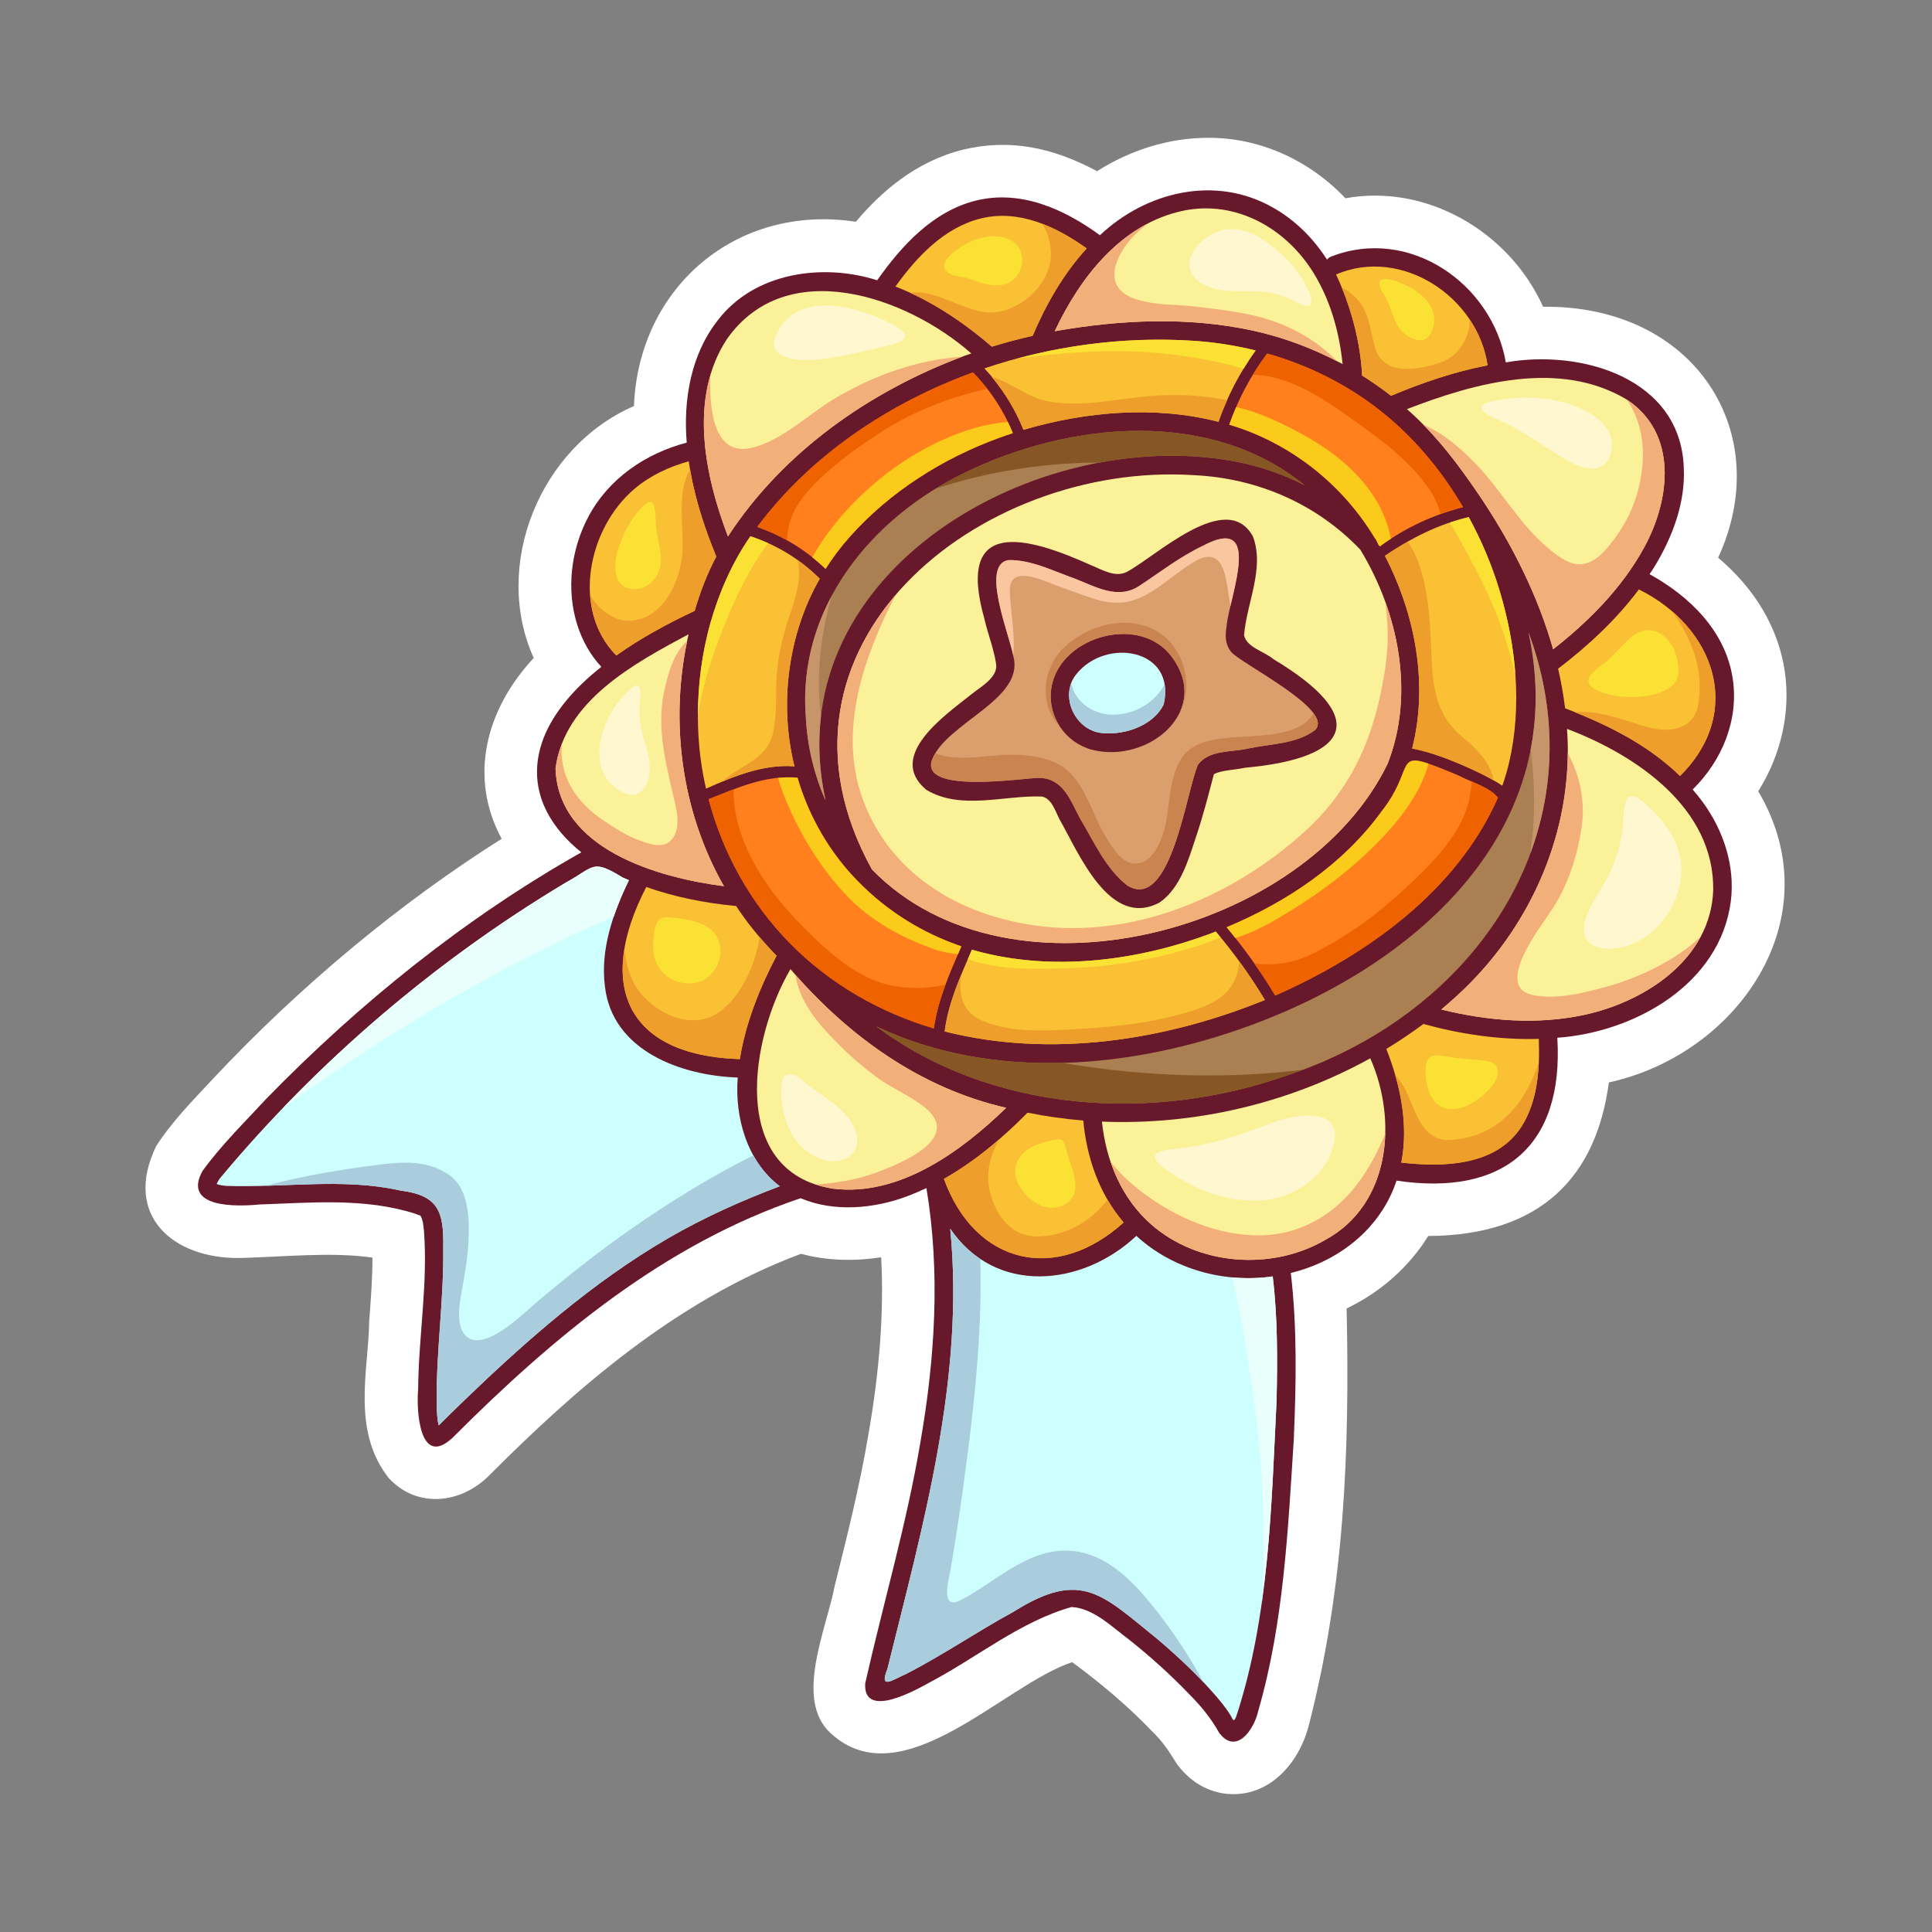 <svg id="Trophy" height="512" viewBox="0 0 1200 1200" width="512" xmlns="http://www.w3.org/2000/svg"><rect x="0" y="0" width="1200" height="1200" fill="#808080" stroke="none"/><g><path d="m1108.498 416.618c-4.009-26.627-18.392-50.825-41.331-70.227 35.775-77.504-14.323-156.934-108.715-155.859-20.974-46.526-72.145-76.53-122.787-67.395-22.188-23.41-53.023-37.772-85.458-37.534-23.759 0-47.831 7.375-68.804 20.726-27.916-14.972-54.497-20.216-83.174-13.396-29.585 7.349-51.166 26.406-66.652 44.803-74.31-11.336-134.942 40.888-137.818 114.466-58.614 25.529-88.15 98.981-62.266 156.491-30.166 32.403-40.406 74.348-19.901 112.289-62.629 39.552-124.78 90.836-179.67 149.473-11.797 12.678-24.945 25.891-34.942 41.463-20.886 43.197 10.713 70.172 52.383 69.445 26.188-.693 56.837-3.916 81.961-.229.039 12.771-.976 25.996-2.031 39.773-.294 29.732-11.232 67.402 12.152 97.139 17.218 18.768 44.584 16.479 62.639-1.867 51.712-51.775 114.866-108.135 193.457-137.42 15.691 4.283 33.271 4.793 49.765 2.123 1.781 33.283-.834 69.551-7.886 109.906-5.284 31.449-13.301 63.553-21.054 94.598-5.154 26.766-25.178 70.154-2.51 91.072 44.355 41.035 107.461-30.031 150.103-44.055 17.487 12.873 34.73 27.367 49.264 42.592 7.735 7.4 11.274 13.58 15.918 20.867 12.111 16.129 27.036 18.537 34.853 18.537 25.371 0 42.052-22.299 47.113-43.479 22.103-86.213 25.229-170.352 23.301-258.18 21.264-10.271 38.792-25.84 50.699-45.031 70.662-.404 104.481-37.473 112.194-95.389 80.145-17.496 139.237-102.182 92.772-180.87 14.24-22.7 20.278-49.242 16.425-74.832z" fill="#fff"/><g><path d="m1076.226 421.474c-4.417-29.34-26.634-51.044-51.664-64.842.963-1.469 1.979-2.901 2.896-4.401 11.25-18.378 19.527-40.055 18.356-61.921-2.009-55.578-63.851-73.529-110.52-65.218-8.509-48.925-59.873-84.734-108.522-65.727-1.106.434-1.932 1.102-2.548 1.885-8.482-13.214-19.655-24.54-33.96-32.552-35.609-20.043-78.32-9.667-107.076 17.402-22.201-16.229-49.229-28.417-77.092-21.495-26.433 6.566-46.057 27.85-61.249 49.478-33.948-10.821-76.356-4.902-99.089 24.938-16.701 21.314-21.41 49.441-19.227 75.896-25.569 6.748-48.436 22.253-61.076 46.006-10.886 20.458-13.951 45.553-6.726 67.743 3.074 9.436 7.999 18.271 14.761 25.509-4.302 3.458-8.496 7.045-12.451 10.899-12.786 12.464-24.148 28.146-26.871 46.198-3.641 24.148 9.136 43.883 26.918 58.131-72.232 40.802-137.548 93.52-195.436 152.792-13.6 14.768-28.229 28.988-39.972 45.26-12.426 22.953 21.228 22.07 35.367 20.674 32.163-1.088 65.447-4.27 96.621 5.658 1.059.346 2.278.975 3.402 1.176 1.794 2.912 1.866 6.355 2.239 9.303 2.577 32.775-3.332 65.723-3.586 98.498-1.201 13.363.818 49.248 21.27 30.354 62.412-62.484 131.455-120.318 216.285-148.887 20.578 8.738 45.75 6.719 67.361-1.658 3.658-1.418 7.252-2.975 10.78-4.652 8.768 52.494 5.311 106.057-3.814 158.279-8.473 50.41-22.997 99.658-34.205 149.369-1.414 22.914 32.365 3.662 40.271-.734 29.07-15.289 56.124-37.775 87.9-46.682 13.632.693 25.091 12.395 35.511 20.076 13.101 10.389 25.612 21.633 37.206 33.682 7.313 7.305 13.958 15.311 18.947 24.357 10.573 14.078 21.749-1.984 24.268-13.541 15.845-54.598 18.478-112.387 22.101-168.854 1.461-34.35 2.146-69.016-1.857-103.227 29.421-7.133 55.684-27.135 65.679-57.348 65.683 9.855 104.001-20.766 99.856-88.734 47.862-3.391 101.156-33.201 107.768-84.822 2.727-21.797-4.46-43.595-17.188-61.207-2.064-2.855-4.254-5.552-6.508-8.176 18.285-17.99 28.751-43.128 24.874-68.885z" fill="#68182b"/><path d="m844.926 341.406c-27.185-28.494-63.838-44.35-103.11-46.262-133.996-8.821-276.788 106.412-200.242 244.866 85.577 88.21 269.448 39.383 320.269-65.58 16.947-43.051 7.137-93.436-16.917-133.024zm-71.755 135.453c-6.13 1.439-14.108 1.345-19.201 3.994-3.43 13.163-6.865 26.363-11.219 39.281-4.617 13.984-9.636 31.471-22.422 40.366-31.057 16.743-50.206-30.546-62.292-51.724-2.506-4.766-4.824-12.981-10.989-14.041-23.297-.911-50.188 8.736-71.726-4.183-24.954-20.893 11.576-46.237 27.701-59.05 5.592-4.682 16.912-10.513 15.68-19.021-1.379-9.505-5.239-19.021-7.357-28.435-17.729-62.913 26.39-51.061 66.324-32.983 6.622 2.669 14.911 7.821 22.042 4.228 17.928-9.28 62.128-51.899 78.51-22.079 7.436 19.952-3.967 41.364-5.503 61.353 1.565 7.589 12.763 10.112 18.266 14.884 59.491 35.6 49.32 61.382-17.814 67.41z" fill="#fbf199"/><path d="m764.592 404.793c-3.641-4.663-3.692-9.896-2.772-15.486 1.39-17.765 23.645-70.743-14.785-50.251-14.078 6.701-26.348 16.24-39.286 24.792-13.382 8.844-26.962.675-40.144-4.457-13.278-4.652-26.705-11.668-41.045-11.533-18.155 2.527 1.149 48.026 2.895 59.979 6.937 26.514-41.207 40.874-50.467 63.83-8.291 22.172 58.706 11.228 66.592 11.471 15.111.459 19.332 14.304 25.529 25.682 8.567 14.264 15.685 30.686 29.051 41.167 27.227 16.714 36.761-59.439 43.947-75.04 6.962-9.47 21.172-7.574 31.509-10.108 13.663-2.878 29.479-2.691 41.067-11.281 13.053-12.434-46.467-41.558-52.091-48.765zm-86.364 60.89c-16.351-4.376-27.355-20.213-25.41-37.076 3.737-32.102 52.219-47.19 73.379-22.676 28.339 34.316-12.323 68.834-47.969 59.752z" fill="#db9f6e"/><path d="m668.435 418.862c18.334-23.195 62.461-16.018 54.323 18.737-6.314 12.869-23.499 18.838-36.993 17.79-17.584-.597-28.275-22.93-17.33-36.527z" fill="#ceffff"/><path d="m1010.421 248.176c31.895 21.082 27.044 62.032 10.928 91.622-13.66 25.082-34.26 45.927-56.662 63.478-9.318-32.887-25.052-64.19-43.783-92.492-13.663-20.399-28.432-40.5-47.035-56.666 42.344-16.389 94.866-30.942 136.552-5.942z" fill="#fbf199"/><path d="m544.297 637.504c72.421 34.408 159.678 26.313 233.119-.895 104.347-38.466 198.159-122.954 171.984-243.846 45.16 122.334-31.829 235.754-149.158 274.895-83.517 29.737-183.583 23.908-255.945-30.154z" fill="#aa8053"/><path d="m672.824 695.969c2.17 23.135 9.892 45.539 25.067 63.336-41.867 37.869-92.197 26.318-111.607-27.07 19.246-10.91 36.457-25.396 51.935-41.145 11.428 2.306 22.984 3.947 34.605 4.879z" fill="#fac135"/><path d="m440.135 496.377c17.949-7.061 35.587-15.172 55.214-13.316 7.009 24.056 20.063 46.7 37.703 64.5 17.793 18.239 39.842 32.008 64.066 40.223-7.157 16.47-14.607 33.193-17.079 51.011-33.532-9.951-64.559-27.646-89.364-52.885-24.453-24.879-41.75-56.016-50.54-89.533z" fill="#ff801d"/><path d="m482.338 593.617c-9.963 18.909-19.244 41.481-22.822 64.229-71.31-2.281-89.276-46.768-58.096-106.92 17.974 6.377 36.835 10.016 55.843 11.839.702 1.058 1.367 2.139 2.091 3.183 6.872 9.933 14.598 19.15 22.984 27.669z" fill="#fac135"/><path d="m512.78 497.241c-7.146-16.244-11.367-33.777-12.257-51.622-5.455-67.91 40.553-124.262 99.396-152.327 64.714-31.392 151.636-39.817 210.438 8.104-15.853-8.103-33.066-13.562-50.995-16.076-122.417-18.028-277.117 73.469-246.582 211.921z" fill="#aa8053"/><path d="m610.459 591.703c46.372 11.487 97.403 4.673 141.688-11.932 1.004-.375 2-.782 3-1.171 11.271 13.237 21.529 27.554 30.501 42.486-62.371 25.373-133.139 36.156-198.898 19.568 2.215-17.754 9.849-34.457 16.938-50.787 2.243.657 4.499 1.273 6.771 1.836z" fill="#fac135"/><path d="m761.863 575.908c37.238-15.471 72.4-39.05 96.209-71.862 23.962-30.472 3.146-41.024 47.826-22.396 7.631 4.061 19.696 7.44 24.473 13.822-25.682 58.216-81.709 97.855-138.309 122.886-8.889-14.885-19.067-29.16-30.199-42.45z" fill="#ff801d"/><path d="m909.386 475.683c-10.349-4.502-21.146-8.602-32.275-10.787 10.225-40.089 1.854-83.398-16.916-119.669 15.932-10.808 33.146-19.683 52.074-24.019 7.814 14.311 14.202 29.41 18.959 45.005 10.503 34.437 14.318 72.349 6.057 107.688-1.117 4.778-2.559 9.465-4.159 14.102-7.478-4.859-15.613-8.783-23.74-12.32z" fill="#fac135"/><path d="m857.959 338.697c-1.581 2.217-2.636-3.323-4.012-4.448-20.209-33.653-52.83-59.34-90.448-70.478 5.557-15.776 13.492-30.82 23.566-44.188 29.345 8.324 56.744 22.817 79.708 43.489 16.655 14.992 30.634 32.664 41.938 51.936-18.214 4.659-35.536 12.629-50.752 23.689z" fill="#ff801d"/><path d="m756.821 261.988c-39.077-10.094-82.265-6.482-121.143 4.979-5.61-14.124-13.867-27.049-24.242-38.171 41.506-14.027 86.057-19.928 129.51-17.14 13.179.846 26.217 2.883 38.944 6.026-9.755 13.544-17.611 28.518-23.069 44.306z" fill="#fac135"/><path d="m629.094 269.024c-2.855.931-5.691 1.9-8.49 2.919-34.989 12.752-67.703 33.393-92.611 61.27-5.732 6.417-10.785 13.146-15.232 20.147-12.04-11.704-26.591-20.555-42.439-26.07 33.379-44.72 81.963-76.973 134.002-95.971 10.637 10.827 19.135 23.624 24.77 37.705z" fill="#ff801d"/><path d="m509.16 359.474c-19.678 34.166-25.365 77.833-15.707 116.513-19.28-1.469-37.667 6.107-54.93 13.867-2.539-11.183-4.167-22.593-4.761-34.105-1.189-23.013 1.239-46.491 7.495-68.818 5.392-18.906 13.479-37.489 24.82-53.833 16.229 5.264 31.037 14.296 43.083 26.376z" fill="#fac135"/><path d="m923.964 226.907c-20.62 3.926-40.779 10.87-59.988 18.925-5.766-4.516-11.773-8.7-17.964-12.598-.994-21.353-7.317-44.03-16.179-62.765 40.813-17.404 87.943 13.972 94.131 56.438z" fill="#fac135"/><path d="m735.193 130.821c32.455-6.579 63.206 10.812 80.256 38.032 10.818 17.271 16.379 37.137 18.468 57.289-17.384-9.418-36.08-16.463-55.571-20.769-40.474-8.783-82.652-6.827-123.223.346 15.884-33.736 41.494-66.863 80.07-74.898z" fill="#fbf199"/><path d="m609.157 135.708c23.715-5.892 46.693 4.999 65.805 18.59-14.432 15.727-25.219 34.67-33.57 54.265-8.533 1.925-16.986 4.183-25.347 6.757-17.332-15.023-37.817-28.801-59.873-37.353 13.311-18.534 30.339-36.635 52.985-42.259z" fill="#fac135"/><path d="m451.504 210.606c37.022-52.644 111.678-26.397 151.789 8.923-1.291.456-2.593.875-3.879 1.347-58.571 21.616-112.894 59.511-147.267 112.305-14.472-37.866-24.515-86.265-.643-122.575z" fill="#fbf199"/><path d="m394.096 303.618c9.766-8.273 21.45-13.694 33.694-17.108 2.921 20.355 9.285 40.273 17.099 59.191-5.696 10.675-9.979 22.035-13.424 33.706-16.786 7.915-33.449 16.869-48.668 27.717-28.174-28.662-17.493-79.123 11.299-103.506z" fill="#fac135"/><path d="m345.05 477.214c5.59-41.823 48.677-65.15 82.639-83.236-12.08 52.639-4.83 109.469 21.954 156.448-41.322-5.356-103.008-23.006-104.593-73.212z" fill="#fbf199"/><path d="m415.256 768.951c-47.087 27.34-88.219 63.598-127.297 101.217-5.197 5.025-10.346 10.061-15.455 15.178-1.126-4.135-1.118-8.912-1.297-14.148-.268-32.258 4.554-64.385 4.095-96.641.375-21.91-2.905-32.053-26.444-35.063-35.828-8.059-72.458-1.598-108.655-2.924-1.88-.199-3.715-.443-5.642-1.164.434-.883 1.093-2.254 1.945-3.424 60.278-72.396 134.034-135.398 214.912-183.79 17.789-9.648 16.141-14.996 35.169-3.218 1.338.612 2.705 1.149 4.054 1.728-9.912 20.328-17.868 43.273-14.904 66.028 4.594 39.924 47.217 55.344 82.483 56.547-1.97 24.557 5.766 52.32 26.147 67.512-23.816 8.969-47.059 19.402-69.111 32.162z" fill="#ceffff"/><path d="m517.327 738.297c-65.422-10.361-51.141-94.098-26.352-136.352 35.209 41.047 80.214 73.877 133.973 86.143-27.942 27.041-66.304 55.314-107.621 50.209z" fill="#fbf199"/><path d="m792.903 869.768c-3.231 65.414-4.511 134.15-25.148 196.637-1.721 4.057-2.06 1.08-3.722-1.412-3.081-4.934-6.908-9.461-10.749-13.811-10.427-11.816-22.052-22.641-34.04-32.85-34.504-27.766-47.38-43.947-89.729-17.24-22.693 12.338-44.049 27.049-67.06 38.801-7.499 3.137-16.726 10.205-11.309-3.18 22.086-89.326 48.18-180.652 39.053-273.555 28.088 41.4 81.903 36.1 115.624 4.467 22.493 20.723 54.617 29.545 84.687 25.182 3.072 25.445 2.962 51.412 2.393 76.961z" fill="#ceffff"/><path d="m823.087 770.152c-33.213 19.352-78.987 15.934-108.044-9.639-18.642-16.406-28.072-39.613-30.613-63.861 57.806 2.324 116.02-11.309 166.671-39.332 17.137 38.744 12.363 90.944-28.014 112.832z" fill="#fbf199"/><path d="m945.133 699.574c-15.788 24.736-48.495 25.469-74.745 22.539 4.578-23.578-.522-48.299-9.326-70.607 7.92-4.805 15.631-9.936 23.02-15.502 22.636 6.26 47.364 10.018 71.708 9.266.66 18.511-.664 38.41-10.657 54.304z" fill="#fac135"/><path d="m1064.113 552.857c-1.491 42.811-42.199 69.358-80.235 77.518-29.284 6.281-59.72 3.764-88.658-3.346 6.472-5.453 12.772-11.104 18.667-17.193 40.512-41.488 63.754-98.928 59.409-157.119 42.899 16.258 91.535 49.073 90.817 100.14z" fill="#fbf199"/><path d="m1043.481 481.95c-19.91-19.399-45.189-31.962-71.37-42.016-1.015-8.269-2.456-16.477-4.338-24.599 18.637-14.247 36.08-30.415 50.152-49.221 47.117 23.22 65.736 76.196 25.556 115.836z" fill="#fac135"/><path d="m778.345 205.374c18.241 4.029 35.742 10.546 52.167 19.073-11.245-11.781-25.671-20.342-41.435-25.565-14.717-4.875-30.46-6.494-45.777-8.362-12.658-1.543-25.258-.682-37.596-4.617-22.46-7.164-12.707-27.715-1.327-39.569 1.141-1.115 2.321-2.213 3.528-3.294 1.547-1.388 3.148-2.73 4.766-4.044-26.318 13.812-44.989 40.052-57.549 66.725 40.571-7.175 82.749-9.131 123.223-.347z" fill="#f3af79"/><path d="m860.482 373.964c.52 4.729.996 9.465 1.264 14.221.938 16.694-1.974 33.676-5.878 49.833-7.349 30.413-21.461 56.412-44.53 77.59-43.145 39.612-102.539 65.901-161.677 60.021-49.311-4.902-95.399-30.154-113.429-78.245-11.833-31.558-6.285-64.738 5.385-95.386 4.266-11.2 9.283-22.334 15.133-33.004-38.335 44.504-51.606 105.123-15.176 171.016 85.577 88.21 269.448 39.383 320.269-65.58 12.567-31.922 10.397-67.871-1.361-100.466z" fill="#f3af79"/><path d="m916.008 287.467c-8.896-9.103-19.723-18.551-31.886-23.61 13.931 14.18 25.736 30.438 36.781 46.927 18.731 28.302 34.465 59.605 43.783 92.492 22.402-17.551 43.002-38.396 56.662-63.478 16.101-29.563 20.951-70.462-10.848-91.561 11.631 17.161 12.121 38.114 6.373 58.325-3.311 11.635-9.346 22.386-16.921 31.747-4.619 5.711-10.095 11.443-17.868 12.156-8.091.742-17.328-7.158-22.859-12.071-16.485-14.633-27.759-35.104-43.217-50.927z" fill="#f3af79"/><path d="m449.642 550.426c-26.067-45.72-33.575-100.758-22.829-152.194-8.68 7.245-12.255 21.621-14.351 31.578-4.93 23.396 1.661 46.698 6.896 69.387 1.783 7.733 3.296 18.979-4.342 24.193-4.934 3.366-12.754.441-17.697-1.335-8.28-2.976-15.871-7.977-23.121-12.874-13.874-9.375-24.045-22.583-25.342-39.655-.185-2.417-.148-4.851.018-7.292-1.808 4.718-3.119 9.7-3.825 14.98 1.586 50.206 63.272 67.856 104.593 73.212z" fill="#f3af79"/><path d="m494.092 605.471c2.402 17.051 14.272 30.539 26.264 42.686 7.228 7.32 15.019 14.014 23.215 20.219 9.656 7.311 21.059 11.736 30.546 19.238 24.495 19.361-14.933 35.111-29.459 40.543-12.201 4.563-24.947 6.625-37.856 7.607 3.261 1.068 6.746 1.936 10.526 2.533 41.317 5.105 79.679-23.168 107.621-50.209-52.202-11.91-96.118-43.234-130.857-82.617z" fill="#f3af79"/><path d="m597.62 221.573c-27.101 1.77-53.961 11.183-78.051 25.284-17.009 9.954-31.649 25.214-50.907 30.869-24.092 7.079-28.277-20.144-27.523-44.33-9.318 32.257-.603 69.405 11.009 99.784 34.019-52.252 87.589-89.883 145.472-111.607z" fill="#f3af79"/><path d="m1056.338 581.791c-15.761 14.936-38.875 25.456-55.927 30.321-14.979 4.277-33.491 9.23-48.912 5.777-18.075-4.045-4.354-27.151 1.005-35.889 4.854-7.917 10.724-15.221 15.255-23.332 7.692-13.767 12.559-30.018 14.699-45.54 2.177-15.806-1.212-31.713-8.721-45.434-.297 52.967-22.823 104.221-59.852 142.142-5.895 6.09-12.195 11.74-18.667 17.193 28.938 7.109 59.374 9.627 88.658 3.346 28.562-6.127 58.621-22.623 72.462-48.584z" fill="#f3af79"/><path d="m860.412 704.053c-10.974 27.059-28.214 51.23-57.667 60.211-25.272 7.705-54.75-.229-76.938-12.951-12.931-7.416-26.199-17.326-35.918-29.52 4.98 14.701 13.125 28.137 25.153 38.721 29.057 25.572 74.831 28.99 108.044 9.639 25.308-13.719 36.62-39.344 37.326-66.1z" fill="#f3af79"/><path d="m552.022 200.312c-24.917-12.15-59.882-19.258-70.7 9.747-4.859 13.029 15.975 14.072 22.882 13.553 15.522-1.164 30.708-5.25 45.99-8.576 14.971-3.261 15.922-7.853 1.828-14.724z" fill="#fff7cf"/><path d="m749.738 177.798c9.688 4.052 21.744 2.667 31.951 3.208 8.172.433 15.772 2.577 22.631 6.288 6.893 3.732 13.681 5.134 8.226-7.072-5.303-11.857-13.823-21.761-28.437-31.563-14.041-9.424-29.64-8.797-40.782 4.545-8.394 10.047-4.841 19.887 6.411 24.594z" fill="#fff7cf"/><path d="m1000.976 278.612c2.121-16.474-18.065-25.704-30.688-28.96-11.859-3.059-24.888-3.378-37.498-1.493-17.457 2.613-16.281 6.584-1.049 13.121 15.379 6.598 29.31 17.81 43.764 25.783 11.08 6.111 23.56 6.408 25.471-8.451z" fill="#fff7cf"/><path d="m1008.304 509.015c-.287 9.251-2.617 18.34-6.123 27.838-4.216 11.421-12.445 20.81-16.75 32.251-7.398 19.666 11.336 23.199 25.833 18.146 19.527-6.803 33.372-27.124 33.049-47.677-.241-15.435-9.429-28.634-20.888-39.055-11.875-10.799-14.664-6.205-15.121 8.497z" fill="#fff7cf"/><path d="m790.366 697.273c-20.195 7.775-40.289 14.725-61.496 16.457-20.038 1.645-8.979 9.584-3.808 13.234 16.582 11.713 35.69 19.373 56.486 18.717 21.219-.67 42.921-14.754 47.161-36.461 4.526-23.167-27.234-16.222-38.343-11.947z" fill="#fff7cf"/><path d="m485.16 676.549c-.173 9.328 1.783 18.594 6.233 27.146 5.114 9.83 17.443 19.311 29.184 17.305 12.446-2.127 14.663-13.537 8.574-23.352-7.25-11.691-20.245-17.402-30.231-26.145-7.095-6.216-13.542-6.608-13.76 5.046z" fill="#fff7cf"/><path d="m385.396 434.402c-14.727 17.607-20.987 47.411 2.235 58.11 9.365 4.314 14.501-3.607 15.682-11.774.893-6.159-.618-12.181-2.426-18-2.786-8.981-4.255-16.906-3.729-25.199.335-5.204 3.834-21.783-11.762-3.137z" fill="#fff7cf"/><g fill="#ee9e2b"><path d="m863.976 245.832c19.209-8.055 39.368-14.999 59.988-18.925-1.512-10.376-5.48-20.078-11.191-28.581.295 6.197-1.584 12.557-6.875 19.168-5.16 6.447-13.28 8.702-20.959 10.364-12.341 2.671-26.399 2.363-30.812-11.729-3.083-9.852-3.218-20.757-10.157-29.093-3.117-3.744-6.66-6.438-10.568-8.422 6.953 16.962 11.756 36.273 12.61 54.62 6.19 3.897 12.198 8.082 17.964 12.598z"/><path d="m697.892 759.305c-3.781-4.434-7.099-9.156-9.983-14.104-10.259 13.141-25.1 22.266-42.772 22.783-16.89.494-26.752-13.033-30.33-28.041-2.795-11.725.326-22.477 5.791-32.268-10.67 9.232-22.075 17.623-34.313 24.559 19.41 53.389 69.74 64.94 111.607 27.071z"/><path d="m641.392 208.562c8.352-19.595 19.139-38.538 33.57-54.265-8.561-6.087-17.901-11.619-27.732-15.358 3.349 4.913 5.206 11.038 5.493 17.82.776 18.324-17.512 35.675-34.872 37.245-14.623 1.319-29.549-10.024-44.013-12.064-2.959-.418-5.916-.472-8.813-.211 18.68 8.556 36.032 20.6 51.02 33.59 8.361-2.574 16.814-4.832 25.347-6.757z"/><path d="m495.472 347.918c2.438 10.575-.904 22.322-4.326 32.189-5.857 16.89-9.192 32.302-9.103 50.17.038 7.794-.157 15.486-1.556 23.177-2.053 11.291-8.799 16.822-18.133 22.356-5.095 3.02-9.89 6.103-13.951 9.759 14.351-5.985 29.399-10.775 45.05-9.583-9.658-38.68-3.971-82.347 15.707-116.513-4.234-4.244-8.829-8.094-13.688-11.555z"/><path d="m1038.401 379.537c6.354 8.835 11.65 18.264 14.835 29.141 2.721 9.298 3.101 19.386 1.54 28.916-2.505 15.304-17.397 17.603-30.247 14.355-11.266-2.85-30.986-11.462-46.091-9.49 23.901 9.638 46.745 21.664 65.043 39.491 33.684-33.231 26.032-75.825-5.08-102.413z"/><path d="m715.605 245.892c-21.571 1.648-42.965 7.33-64.633 3.394-12.631-2.294-23.146-11.959-34.982-15.139 8.21 9.865 14.944 20.875 19.688 32.819 38.878-11.461 82.065-15.072 121.143-4.979 1.579-4.567 3.414-9.042 5.382-13.458-15.38-3.129-31.361-3.802-46.598-2.637z"/><path d="m769.769 597.216c-.223 2.401-.59 4.823-1.286 7.293-4.319 15.322-18.642 20.621-32.376 24.646-24.029 7.045-49.215 9.17-74.114 10.391-17.205.844-35.851 1.395-51.946-5.623-11.862-5.17-15.066-15.619-13.004-27.734.083-.49.185-.969.276-1.453-4.808 11.613-9.02 23.508-10.568 35.918 65.76 16.588 136.527 5.805 198.898-19.568-4.913-8.174-10.243-16.139-15.88-23.87z"/><path d="m431.464 379.407c3.445-11.671 7.729-23.031 13.424-33.706-7.132-17.267-13.024-35.371-16.224-53.875-8.698 13.935-3.812 35.722-4.738 50.604-1.111 17.877-11.216 41.231-31.652 43.078-10.45.944-20.511-6.901-25.729-15.896.985 13.848 6.033 27.119 16.251 37.513 15.219-10.849 31.882-19.803 48.668-27.718z"/><path d="m909.386 475.683c6.175 2.687 12.352 5.605 18.243 8.979-1.191-9.282-9.046-18.317-16.278-24.278-9.852-8.12-15.729-15.325-19.108-27.853-3.085-11.435-2.953-23.728-3.542-35.479-.791-15.878-2.622-44.611-14.392-60.595-4.814 2.73-9.525 5.655-14.114 8.771 18.77 36.271 27.141 79.58 16.916 119.669 11.129 2.185 21.926 6.284 32.275 10.786z"/><path d="m901.487 708.033c-19.242 1.373-22.032-19.232-29.23-32.334-1.628-2.969-3.571-5.686-5.728-8.184 5.168 17.809 7.367 36.533 3.859 54.598 26.25 2.93 58.957 2.197 74.745-22.539 7.45-11.85 10.076-25.924 10.659-39.988-7.945 25.15-24.609 46.326-54.305 48.447z"/><path d="m447.353 628.146c-17.197 12.945-41.049 1.256-51.651-14.219-4.974-7.258-6.8-15.864-7.861-24.649-6.611 39.868 16.615 66.805 71.676 68.567 3.578-22.748 12.858-45.32 22.822-64.229-3.656-3.713-7.16-7.585-10.55-11.567-2.853 18.293-11.504 36.363-24.436 46.097z"/></g><path d="m648.276 709.584c-7.925 2.377-15.188 6.289-17.272 14.563-2.172 8.615 4.307 17.242 10.792 22.012 7.233 5.32 16.66 5.646 23.123-.898 5.481-5.555 2.574-15.715-.7-24.75-4.244-11.7-.69-15.497-15.943-10.927z" fill="#fbe134"/><path d="m916.115 658.24c-5.865-.588-11.298-.881-16.654-1.898-9.458-1.799-14.259-1.682-14.022 10.102.157 7.918 2.971 16.289 7.792 19.752 8.039 5.771 18.699 1.283 25.672-4.166 5.013-3.918 14.307-12.367 10.504-19.691-1.96-3.775-9.792-3.747-13.292-4.099z" fill="#fbe134"/><path d="m405.816 583.252c-.713 7.708.421 15.302 6.285 21.208 6.876 6.932 19.64 8.883 27.479 2.543 7.115-5.756 9.984-15.087 6.393-23.635-3.584-8.524-13.735-11.697-23.661-12.83-10.906-1.244-15.039-3.053-16.496 12.714z" fill="#fbe134"/><path d="m408.465 333.765c-.71-3.812-1.12-7.742-1.246-11.687-.272-8.609-1.396-17.054-12.86-1.848-4.257 5.644-7.359 12.345-9.689 18.677-2.771 7.526-5.476 22.757 4.974 26.285 9.321 3.15 18.125-3.763 20.348-12.743 1.456-5.884-.45-12.887-1.527-18.684z" fill="#fbe134"/><path d="m633.902 156.001c-3.489-8.927-14.71-10.242-22.794-8.605-6.542 1.324-13.333 4.778-19.008 9.434-10.288 8.441-5.242 13.579 4.268 14.998 2.28.34 4.587.863 6.979 1.733 6.342 2.303 11.945 4.464 18.725 3.509 9.865-1.395 15.208-12.42 11.83-21.069z" fill="#fbe134"/><path d="m888.276 207.622c8.896-15.502-6.81-28.895-22.755-33.489-4.886-1.407-12.763-2.269-6.275 8.143 3.891 6.247 5.313 13.796 8.973 20.209 3.269 5.726 15.173 13.646 20.057 5.137z" fill="#fbe134"/><path d="m1029.073 392.451c-5.66-2.22-11.012-.801-15.619 3.099-4.524 3.827-8.403 8.289-12.566 12.491-1.338 1.352-2.779 2.6-4.297 3.756-6.912 5.277-16.028 11.405-4.639 16.923 16.681 8.087 48.918 4.516 50.383-9.824.984-9.637-3.48-22.611-13.262-26.445z" fill="#fbe134"/><path d="m631.754 222.726c24.7-3.27 49.255-5.396 74.508-4.335 18.046.76 35.974 3.325 53.588 7.27 4.326.97 8.455 2.159 12.512 3.454 2.37-3.903 4.861-7.73 7.528-11.433-12.728-3.144-25.766-5.181-38.944-6.026-36.447-2.338-73.645 1.515-109.192 11.07z" fill="#fbe134"/><path d="m755.148 578.6c-1 .389-1.996.796-3 1.171-44.285 16.604-95.316 23.418-141.688 11.932-2.272-.563-4.528-1.179-6.771-1.835-.854 1.966-1.713 3.936-2.572 5.914 19.517 7.115 43.498 6.144 63.284 5.537 27.81-.853 56.585-6.036 82.92-14.99 3.323-1.131 6.968-2.525 10.741-4.156-.978-1.185-1.92-2.406-2.914-3.573z" fill="#fbe134"/><path d="m941.27 419.442c-1.253-18.106-4.816-36.098-10.042-53.229-4.757-15.595-11.145-30.694-18.959-45.005-3.984.913-7.877 2.066-11.716 3.359 15.03 25.898 29.066 51.695 37.107 81.125 1.212 4.44 2.447 9.057 3.61 13.75z" fill="#fbe134"/><path d="m466.077 333.097c-11.342 16.344-19.428 34.927-24.82 53.833-5.156 18.403-7.67 37.587-7.745 56.648 2.184-12.21 5.233-24.308 9.375-36.244 8.096-23.323 18.857-49.2 34.153-69.984-3.571-1.603-7.225-3.041-10.963-4.253z" fill="#fbe134"/><path d="m815.905 443.082c-9.085 15.572-36.714 13.319-54.807 15.343-8.441.944-17.528 2.627-23.919 8.637-10.844 10.196-10.324 31.307-13.182 44.727-2.044 9.595-8.184 26.469-20.74 24.375-8.002-1.335-13.797-11.963-17.422-18.167-6.973-11.936-10.434-25.675-19.6-36.255-9.289-10.724-23.984-12.771-37.332-12.968-14.074-.209-33.874 4.92-47.978-.913-.753 1.246-1.415 2.512-1.938 3.807-8.291 22.172 58.706 11.228 66.592 11.471 15.111.459 19.332 14.304 25.529 25.682 8.567 14.264 15.685 30.686 29.051 41.167 27.227 16.714 36.761-59.439 43.947-75.04 6.962-9.47 21.172-7.574 31.509-10.108 13.663-2.878 29.479-2.691 41.067-11.281 2.933-2.798 2.182-6.436-.777-10.477z" fill="#c98450"/><path d="m727.053 399.129c-17.726-19.912-48.805-13.373-66.082 2.966-13.719 12.975-15.632 35.93-2.959 48.697-4.097-6.427-6.116-14.183-5.194-22.186 3.737-32.102 52.219-47.19 73.379-22.676 10.389 12.579 11.481 25.181 6.969 35.655 6.88-12.937 3.837-31.278-6.113-42.456z" fill="#c98450"/><path d="m763.237 370.151c.256 1.662.564 3.888.984 6.354 5.151-22.065 14.129-54.147-17.187-37.449-14.078 6.701-26.348 16.24-39.286 24.792-13.382 8.844-26.962.675-40.144-4.457-13.278-4.652-26.705-11.668-41.045-11.533-17.838 2.482.448 46.376 2.748 59.247 1.518-13.51-2.106-29.228-2.071-40.759.055-16.042 21.45-5.379 28.008-3.047 7.863 2.797 15.628 5.817 23.57 8.398 12.493 4.057 22.372 3.742 33.888-2.723 10.299-5.781 19.015-14.138 29.191-20.164 18.024-10.669 19.581 9.949 21.344 21.341z" fill="#f9c6a0"/><path d="m470.321 327.29c6.402 2.228 12.577 5.025 18.475 8.311.449-11.25 4.511-21.145 13.663-31.283 11.997-13.294 27.497-24.587 42.356-34.396 21.09-13.919 44.218-23.004 68.373-28.439-2.764-3.544-5.707-6.95-8.864-10.163-52.04 18.997-100.624 51.25-134.003 95.97z" fill="#ef6200"/><path d="m930.37 495.471c-3.238-4.329-9.822-7.27-16.111-9.986-.906 8.916-2.688 17.603-7.291 26.197-9.464 17.665-25.944 32.835-40.752 46.046-14.842 13.237-31.371 24.584-49.023 33.725-13.184 6.83-25.684 8.61-38.139 6.913 4.573 6.519 8.94 13.181 13.008 19.992 56.599-25.031 112.627-64.671 138.308-122.887z" fill="#ef6200"/><path d="m580.04 638.795c1.291-9.309 3.956-18.309 7.211-27.141-11.7 2.443-23.703 2.918-36.186-.164-21.472-5.301-40.26-23.413-55.238-38.875-21.727-22.426-40.656-52.012-40.116-82.346-5.201 1.952-10.377 4.061-15.576 6.107 8.79 33.517 26.087 64.653 50.541 89.532 24.805 25.24 55.832 42.936 89.364 52.887z" fill="#ef6200"/><path d="m866.774 263.072c-22.964-20.672-50.363-35.165-79.708-43.489-3.185 4.226-6.074 8.666-8.822 13.195 26.294.481 51.33 20.193 71.854 34.967 13.921 10.02 27.216 21.355 37.184 35.43 3.737 5.277 6.007 10.656 7.421 16.15 4.596-1.657 9.271-3.105 14.009-4.317-11.305-19.272-25.283-36.944-41.938-51.936z" fill="#ef6200"/><path d="m808.547 269.542c-11.619-6.287-26.216-13.562-40.73-16.712-1.558 3.602-3.016 7.247-4.317 10.941 37.618 11.138 70.239 36.824 90.448 70.478 1.376 1.125 2.431 6.665 4.012 4.448 1.942-1.412 3.924-2.772 5.935-4.084-1.129-6.002-3.074-12.055-5.967-18.016-10.062-20.74-29.523-36.309-49.381-47.055z" fill="#facb1a"/><path d="m495.349 483.061c-4.104-.387-8.106-.261-12.058.123 1.635 6.107 3.982 12.018 6.251 17.171 8.973 20.396 20.751 39.478 36.101 55.684 15.012 15.849 33.963 26.195 54.352 33.449 4.567 1.626 9.75 2.764 15.012 3.159.704-1.623 1.408-3.247 2.111-4.863-24.225-8.215-46.273-21.983-64.066-40.223-17.641-17.8-30.694-40.444-37.703-64.5z" fill="#facb1a"/><path d="m858.072 504.045c-23.809 32.813-58.971 56.392-96.209 71.862 1.823 2.177 3.58 4.421 5.352 6.649 12.531-3.596 24.205-10.56 35.221-17.375 18.776-11.617 36.285-24.88 51.922-40.501 13.586-13.575 27.119-30.472 32.626-49.148.114-.392.18-.832.283-1.232-19.906-6.732-9.625 4.86-29.195 29.745z" fill="#facb1a"/><path d="m504.501 346.128c2.858 2.28 5.628 4.675 8.259 7.231 4.448-7.002 9.5-13.73 15.232-20.147 24.908-27.877 57.622-48.518 92.611-61.27 2.799-1.019 5.635-1.988 8.49-2.919-.939-2.348-1.987-4.646-3.083-6.917-6.451.504-12.871 1.597-18.972 3.276-41.032 11.305-81.175 43.228-102.537 80.746z" fill="#facb1a"/><path d="m714.924 996.225c-13.62-16.754-30.741-33.357-53.685-33.098-24.958.285-43.946 20.303-64.854 30.885-12.582 6.365-7.068-13.02-6.008-19.07 3.006-17.174 5.563-34.43 7.94-51.703 6.397-46.467 11.886-94.186 10.578-141.275-6.962-4.65-13.305-10.859-18.695-18.805 9.127 92.902-16.966 184.229-39.053 273.555-5.417 13.385 3.81 6.316 11.309 3.18 23.011-11.752 44.366-26.463 67.06-38.801 42.349-26.707 55.225-10.525 89.729 17.24 9.829 8.369 19.372 17.189 28.252 26.594-9.318-17.222-20.282-33.587-32.573-48.702z" fill="#a9cddd"/><path d="m415.256 768.951c22.053-12.76 45.295-23.193 69.11-32.162-6.901-5.143-12.318-11.75-16.435-19.164-27.101 13.551-52.99 29.572-77.793 46.996-19.779 13.895-38.724 28.943-57.181 44.539-8.241 6.963-34.198 33.148-44.719 19.354-5.873-7.699-1.83-23.799-.434-32.178 1.365-8.184 2.738-16.096 3.114-24.395.604-13.41.859-32.699-11.356-41.697-15.507-11.422-35.009-8.148-52.907-5.666-20.674 2.867-41.285 6.4-61.379 11.934 27.959-.83 56.007-3.219 83.58 2.982 23.539 3.01 26.82 13.152 26.444 35.063.459 32.256-4.362 64.383-4.095 96.641.18 5.236.171 10.014 1.297 14.148 5.109-5.117 10.258-10.152 15.455-15.178 39.079-37.619 80.212-73.877 127.299-101.217z" fill="#a9cddd"/><path d="m695.511 443.655c-15.502 1.968-27.96-7.686-30.209-19.298-5.005 13.384 5.094 30.51 20.463 31.032 13.494 1.048 30.679-4.921 36.993-17.79 1.091-4.661 1.217-8.813.616-12.476-5.515 9.769-15.163 16.918-27.863 18.532z" fill="#a9cddd"/><path d="m792.903 869.768c.569-25.549.68-51.516-2.393-76.961-8.304 1.205-16.759 1.367-25.131.588 2.858 11.852 5.186 23.854 7.205 35.92 5.426 32.43 10.107 65.004 11.632 97.871 1.066 22.967.628 45.973-.609 68.93 5.957-41.821 7.241-84.753 9.296-126.348z" fill="#e9fffb"/><path d="m386.585 544.975c-19.028-11.778-17.38-6.431-35.169 3.218-64.078 38.34-123.656 85.879-175.634 139.969 64.626-46.375 132.801-87.582 205.427-118.807 2.631-7.796 5.891-15.396 9.431-22.652-1.35-.578-2.717-1.116-4.055-1.728z" fill="#e9fffb"/><path d="m800.242 667.658c2.997-.998 5.948-2.08 8.892-3.176-44.85 5.424-89.603 4.42-134.735-2.055-4.797-.688-9.589-1.461-14.376-2.262-39.896 1.061-79.652-5.523-115.726-22.662 72.362 54.063 172.428 59.892 255.945 30.155z" fill="#865725"/><path d="m599.918 293.292c-6.391 3.049-12.617 6.449-18.657 10.144 30.777-10.067 63.403-15.392 95.588-16.073 1.852-.038 3.699.043 5.551.043 25.767-4.882 52.033-5.757 76.962-2.085 17.929 2.515 35.143 7.974 50.995 16.076-58.803-47.923-145.725-39.497-210.439-8.105z" fill="#865725"/><path d="m509.052 411.884c1.023-13.729 3.544-27.666 7.324-41.428-11.916 22.467-18.045 47.879-15.853 75.162.891 17.845 5.111 35.378 12.257 51.622-4.061-18.407-4.816-35.979-2.837-52.578-1.379-10.827-1.709-21.802-.891-32.778z" fill="#c6956a"/><path d="m951.22 469.928c2.41 20.263 2.235 40.368-.729 60.222 15.459-41.67 16.84-88.815-1.091-137.387 5.629 25.995 5.679 50.294 1.3 72.828.174 1.446.349 2.909.52 4.337z" fill="#c6956a"/></g></g></svg>